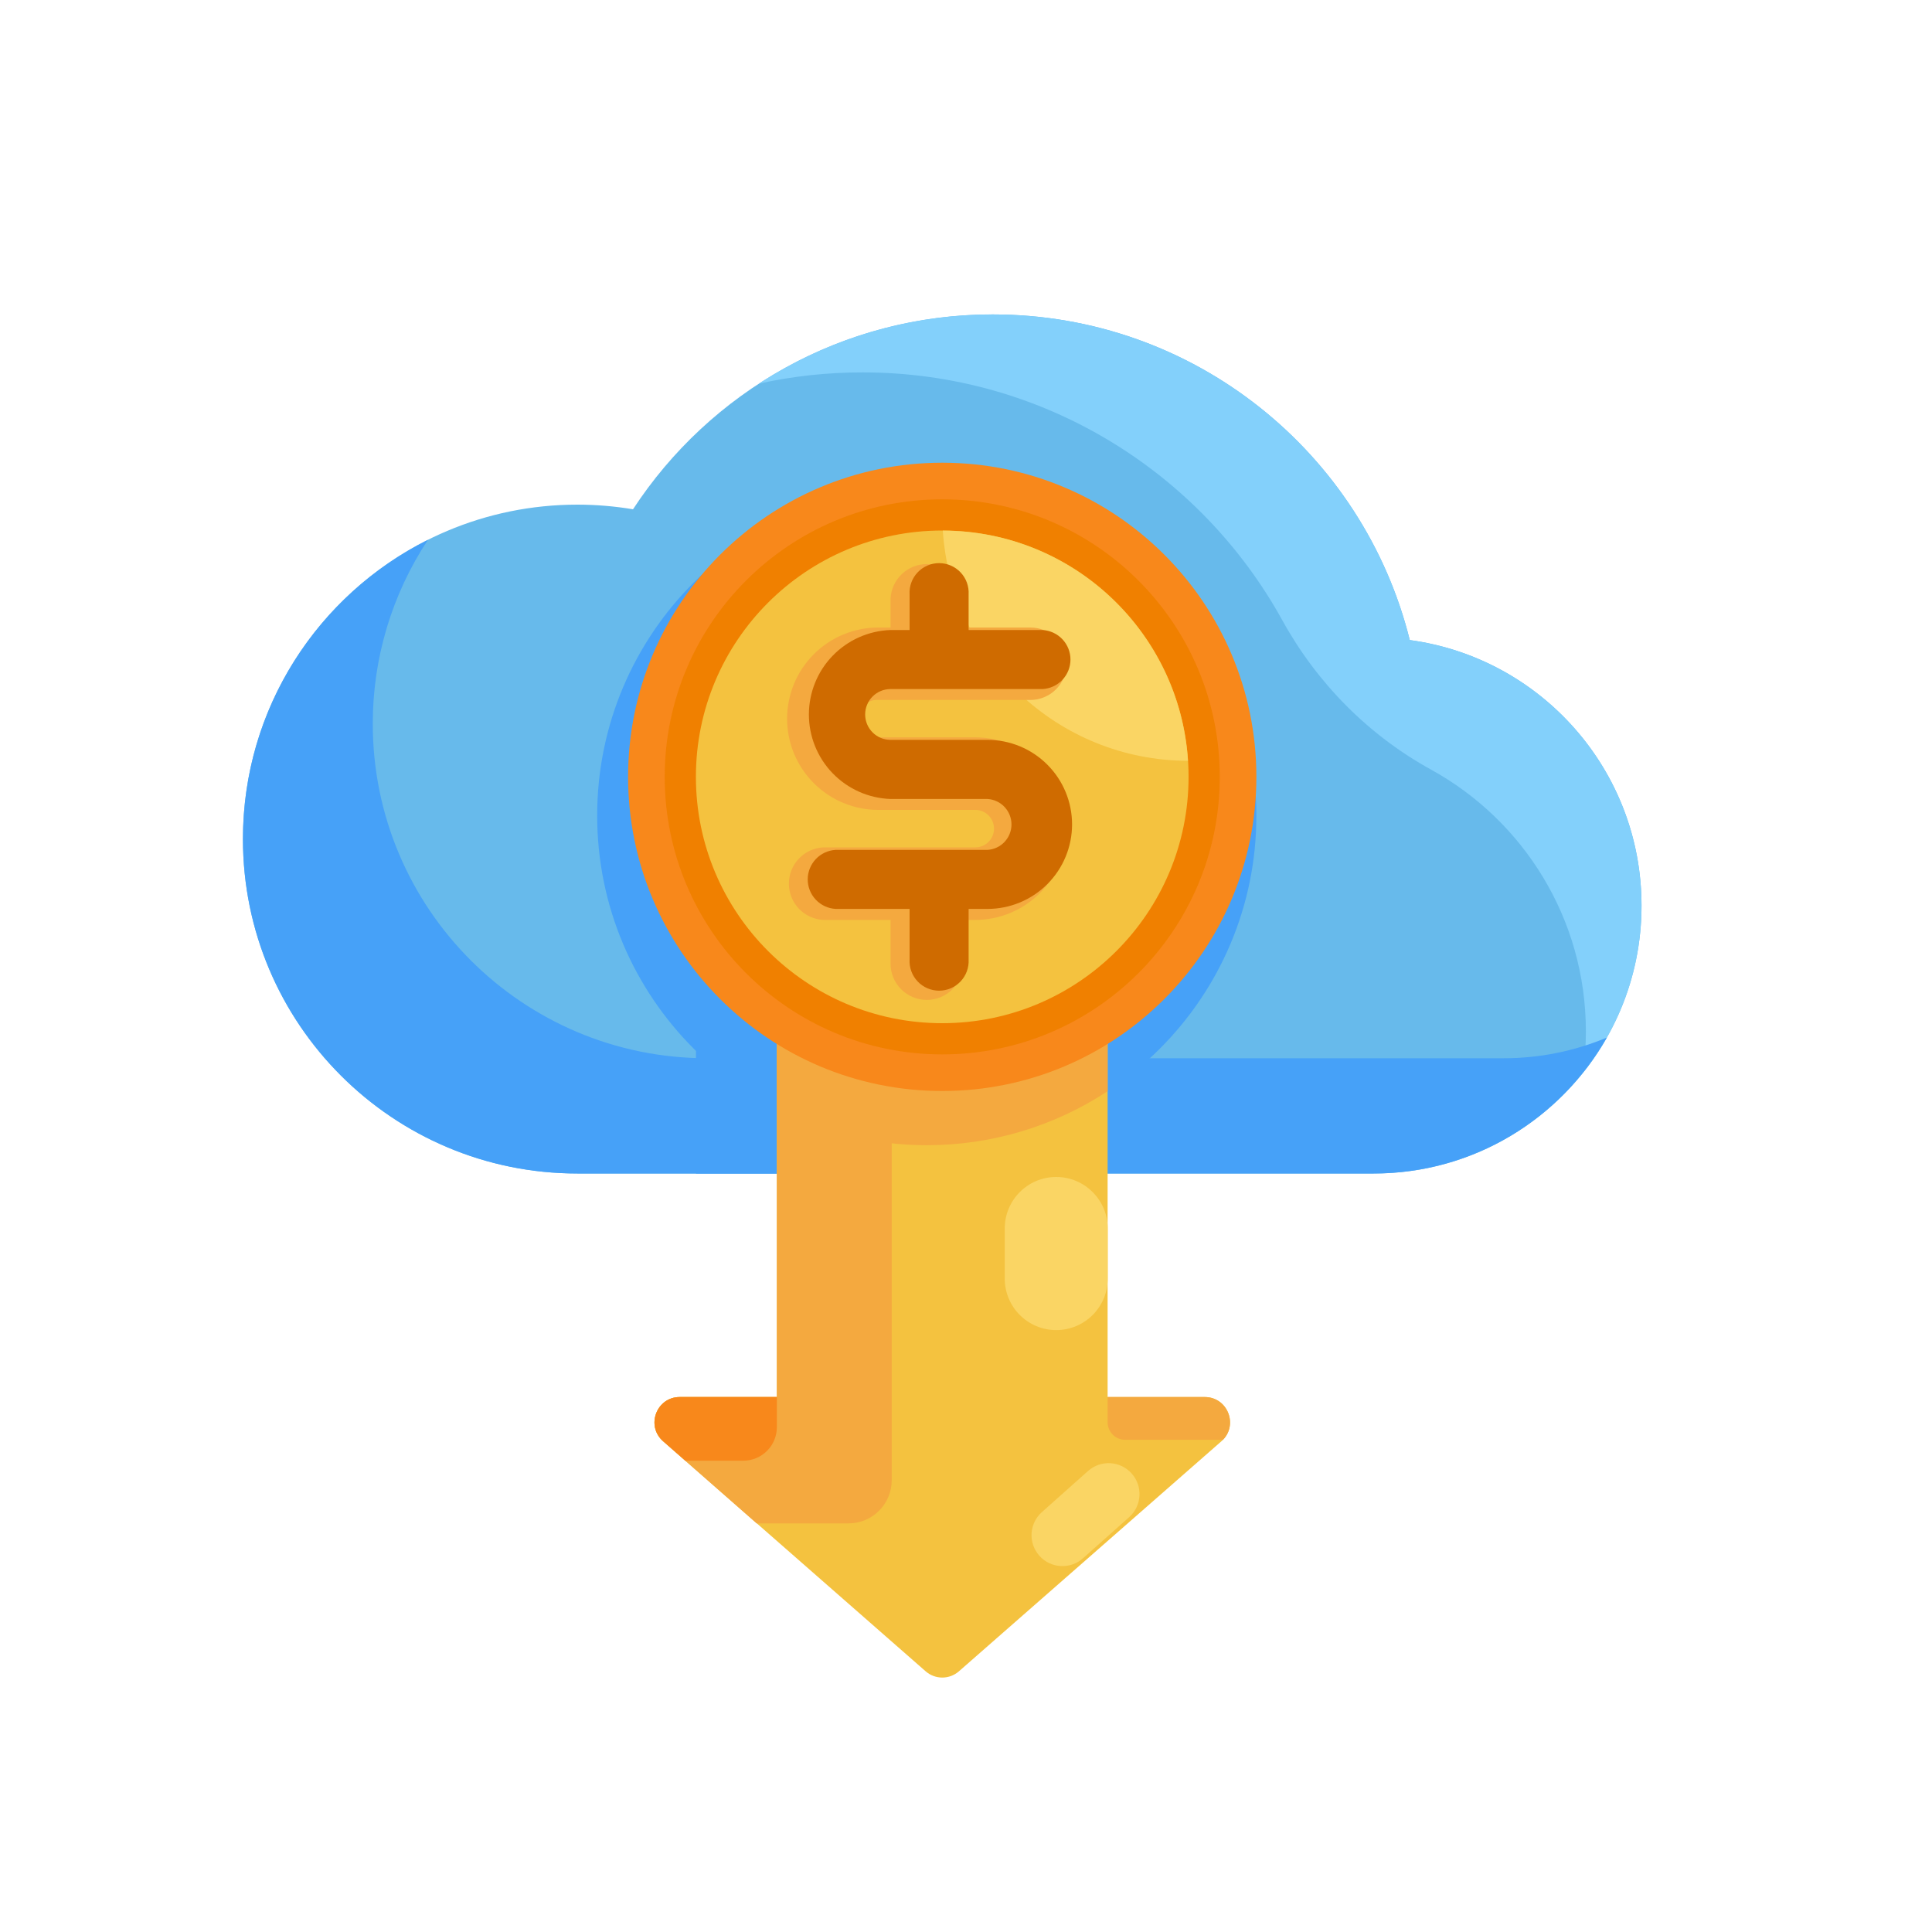 <svg width="150" height="150" viewBox="0 0 150 150" fill="none" xmlns="http://www.w3.org/2000/svg">
<path d="M109.455 49.695C105.847 35.175 92.722 24.413 77.085 24.413C65.392 24.413 55.102 30.427 49.147 39.54C47.72 39.302 46.275 39.181 44.827 39.18C30.487 39.18 18.862 50.805 18.862 65.145C18.862 79.485 30.487 91.11 44.827 91.11H106.65C118.14 91.11 127.447 81.795 127.447 70.312C127.447 59.775 119.617 51.068 109.455 49.695Z" fill="#67BAEB"/>
<path d="M71.955 88.913C86.088 88.913 97.545 77.456 97.545 63.322C97.545 49.19 86.088 37.733 71.955 37.733C57.822 37.733 46.365 49.19 46.365 63.322C46.365 77.456 57.822 88.913 71.955 88.913Z" fill="#46A1F8"/>
<path d="M66.983 28.913C81.007 28.913 93.225 36.682 99.555 48.15C102.247 53.032 106.23 57.068 111.105 59.752C118.275 63.697 123.127 71.325 123.127 80.078C123.127 81.149 123.055 82.219 122.91 83.28C125.856 79.601 127.457 75.026 127.447 70.312C127.447 59.775 119.617 51.068 109.455 49.695C105.847 35.175 92.722 24.413 77.085 24.413C70.639 24.401 64.33 26.267 58.928 29.782C61.573 29.202 64.274 28.91 66.983 28.913V28.913Z" fill="#83D0FB"/>
<path d="M116.73 82.162H54.907C40.567 82.162 28.942 70.537 28.942 56.197C28.936 51.118 30.425 46.149 33.225 41.91C24.712 46.17 18.862 54.975 18.862 65.145C18.862 79.485 30.487 91.11 44.827 91.11H106.65C114.412 91.11 121.177 86.858 124.755 80.558C122.213 81.621 119.485 82.167 116.73 82.162Z" fill="#46A1F8"/>
<path d="M54.038 91.11H66.293V73.688H54.038V91.11Z" fill="#46A1F8"/>
<path d="M85.995 63.84V108.465H93.533C95.348 108.465 96.188 110.708 94.83 111.9L74.453 129.758C74.095 130.072 73.635 130.246 73.159 130.246C72.683 130.246 72.223 130.072 71.865 129.758L51.488 111.9C50.123 110.708 50.97 108.465 52.778 108.465H60.315V63.84C60.317 63.075 60.622 62.342 61.163 61.8C61.704 61.259 62.437 60.955 63.203 60.953H83.108C83.873 60.953 84.608 61.257 85.149 61.798C85.691 62.34 85.995 63.074 85.995 63.84V63.84Z" fill="#F4C23F"/>
<path d="M85.995 72H72.585C72.145 71.998 71.709 72.083 71.302 72.251C70.894 72.418 70.524 72.664 70.213 72.975C69.901 73.286 69.654 73.655 69.486 74.062C69.318 74.469 69.232 74.905 69.233 75.345V114.923C69.233 115.812 68.879 116.664 68.251 117.293C67.622 117.922 66.769 118.275 65.88 118.275H58.748L51.488 111.9C50.123 110.708 50.97 108.465 52.778 108.465H60.315V63.84C60.317 63.075 60.622 62.342 61.163 61.8C61.704 61.259 62.437 60.955 63.203 60.953H83.108C83.873 60.953 84.608 61.257 85.149 61.798C85.691 62.34 85.995 63.074 85.995 63.84V72Z" fill="#F4A93F"/>
<path d="M86.003 95.377C86.003 93.17 84.213 91.38 82.005 91.38C79.797 91.38 78.008 93.17 78.008 95.377V99.271C78.008 101.479 79.797 103.268 82.005 103.268C84.213 103.268 86.003 101.479 86.003 99.271V95.377Z" fill="#FAD564"/>
<path d="M84.475 114.207L80.891 117.4C79.901 118.282 79.814 119.799 80.696 120.788C81.577 121.778 83.094 121.866 84.084 120.984L87.668 117.791C88.658 116.909 88.745 115.392 87.863 114.402C86.982 113.413 85.465 113.325 84.475 114.207Z" fill="#FAD564"/>
<path d="M85.995 108.465H93.533C95.288 108.465 96.135 110.565 94.95 111.787H87.36C86.999 111.787 86.653 111.645 86.398 111.39C86.142 111.136 85.997 110.791 85.995 110.43V108.465Z" fill="#F4A93F"/>
<path d="M57.713 113.407H53.205L51.488 111.9C50.123 110.707 50.97 108.465 52.778 108.465H60.315V110.805C60.315 111.147 60.248 111.485 60.117 111.801C59.986 112.117 59.794 112.404 59.553 112.645C59.311 112.887 59.024 113.079 58.709 113.209C58.393 113.34 58.054 113.407 57.713 113.407V113.407Z" fill="#F8881B"/>
<path d="M71.955 88.912C76.945 88.92 81.827 87.463 85.995 84.72V63.84C85.995 63.074 85.691 62.34 85.149 61.798C84.608 61.257 83.873 60.953 83.108 60.953H63.202C62.437 60.955 61.704 61.259 61.163 61.8C60.622 62.342 60.317 63.075 60.315 63.84V86.115C63.918 87.957 67.908 88.916 71.955 88.912V88.912Z" fill="#F4A93F"/>
<path d="M73.155 84.705C86.625 84.705 97.545 73.785 97.545 60.315C97.545 46.845 86.625 35.925 73.155 35.925C59.685 35.925 48.765 46.845 48.765 60.315C48.765 73.785 59.685 84.705 73.155 84.705Z" fill="#F8881B"/>
<path d="M73.155 81.863C85.055 81.863 94.703 72.215 94.703 60.315C94.703 48.415 85.055 38.768 73.155 38.768C61.255 38.768 51.608 48.415 51.608 60.315C51.608 72.215 61.255 81.863 73.155 81.863Z" fill="#F08000"/>
<path d="M73.155 79.44C83.717 79.44 92.28 70.877 92.28 60.315C92.28 49.752 83.717 41.19 73.155 41.19C62.593 41.19 54.03 49.752 54.03 60.315C54.03 70.877 62.593 79.44 73.155 79.44Z" fill="#F4C23F"/>
<path d="M92.235 59.07C91.597 49.102 83.317 41.22 73.2 41.197C73.845 51.165 82.118 59.047 92.235 59.07Z" fill="#FAD564"/>
<path d="M71.955 77.632C71.209 77.632 70.494 77.336 69.966 76.809C69.439 76.281 69.142 75.566 69.142 74.82V71.422H63.922C63.201 71.385 62.521 71.072 62.023 70.548C61.525 70.024 61.248 69.329 61.248 68.606C61.248 67.883 61.525 67.188 62.023 66.664C62.521 66.14 63.201 65.827 63.922 65.79H75.72C76.106 65.79 76.476 65.637 76.749 65.364C77.022 65.091 77.175 64.721 77.175 64.335C77.175 63.949 77.022 63.579 76.749 63.306C76.476 63.033 76.106 62.88 75.72 62.88H68.19C66.312 62.88 64.511 62.134 63.184 60.806C61.856 59.479 61.11 57.678 61.11 55.8C61.11 53.922 61.856 52.121 63.184 50.794C64.511 49.466 66.312 48.72 68.19 48.72H69.142V46.47C69.18 45.748 69.493 45.068 70.017 44.571C70.541 44.073 71.236 43.795 71.959 43.795C72.681 43.795 73.377 44.073 73.901 44.571C74.425 45.068 74.738 45.748 74.775 46.47V48.72H79.995C80.741 48.72 81.456 49.016 81.984 49.544C82.511 50.071 82.808 50.787 82.808 51.532C82.808 52.279 82.511 52.994 81.984 53.521C81.456 54.049 80.741 54.345 79.995 54.345H68.19C67.991 54.331 67.79 54.358 67.602 54.424C67.413 54.49 67.241 54.595 67.094 54.731C66.948 54.867 66.831 55.032 66.752 55.215C66.672 55.399 66.631 55.596 66.631 55.796C66.631 55.996 66.672 56.194 66.752 56.377C66.831 56.56 66.948 56.725 67.094 56.861C67.241 56.998 67.413 57.102 67.602 57.169C67.79 57.235 67.991 57.262 68.19 57.248H75.72C77.6 57.248 79.403 57.994 80.732 59.323C82.061 60.653 82.808 62.455 82.808 64.335C82.808 66.215 82.061 68.017 80.732 69.347C79.403 70.676 77.6 71.422 75.72 71.422H74.775V74.82C74.773 75.567 74.475 76.282 73.946 76.809C73.418 77.337 72.702 77.632 71.955 77.632Z" fill="#F4A93F"/>
<path d="M76.672 57.443H69.142C68.619 57.443 68.118 57.235 67.748 56.865C67.378 56.495 67.17 55.993 67.17 55.47C67.17 54.947 67.378 54.445 67.748 54.075C68.118 53.705 68.619 53.498 69.142 53.498H80.948C81.533 53.464 82.083 53.208 82.485 52.782C82.887 52.356 83.111 51.792 83.111 51.206C83.111 50.62 82.887 50.057 82.485 49.631C82.083 49.205 81.533 48.949 80.948 48.915H75.203V46.148C75.22 45.836 75.174 45.523 75.067 45.23C74.96 44.936 74.794 44.668 74.58 44.441C74.365 44.214 74.107 44.033 73.82 43.909C73.533 43.785 73.224 43.721 72.911 43.721C72.599 43.721 72.29 43.785 72.003 43.909C71.716 44.033 71.457 44.214 71.243 44.441C71.028 44.668 70.862 44.936 70.755 45.23C70.648 45.523 70.602 45.836 70.62 46.148V48.915H69.142C67.441 48.973 65.829 49.689 64.646 50.913C63.463 52.136 62.802 53.772 62.802 55.474C62.802 57.176 63.463 58.811 64.646 60.035C65.829 61.259 67.441 61.975 69.142 62.033H76.672C77.176 62.064 77.648 62.285 77.993 62.653C78.338 63.02 78.531 63.505 78.531 64.009C78.531 64.513 78.338 64.998 77.993 65.365C77.648 65.732 77.176 65.954 76.672 65.985H64.875C64.29 66.019 63.74 66.275 63.338 66.701C62.935 67.127 62.711 67.69 62.711 68.276C62.711 68.862 62.935 69.426 63.338 69.852C63.74 70.278 64.29 70.534 64.875 70.568H70.62V74.49C70.602 74.802 70.648 75.114 70.755 75.408C70.862 75.701 71.028 75.97 71.243 76.197C71.457 76.424 71.716 76.605 72.003 76.729C72.29 76.852 72.599 76.916 72.911 76.916C73.224 76.916 73.533 76.852 73.82 76.729C74.107 76.605 74.365 76.424 74.58 76.197C74.794 75.97 74.96 75.701 75.067 75.408C75.174 75.114 75.22 74.802 75.203 74.49V70.568H76.672C78.413 70.568 80.082 69.876 81.313 68.645C82.544 67.415 83.235 65.746 83.235 64.005C83.235 62.265 82.544 60.595 81.313 59.365C80.082 58.134 78.413 57.443 76.672 57.443V57.443Z" fill="#CF6B00"/>
</svg>
